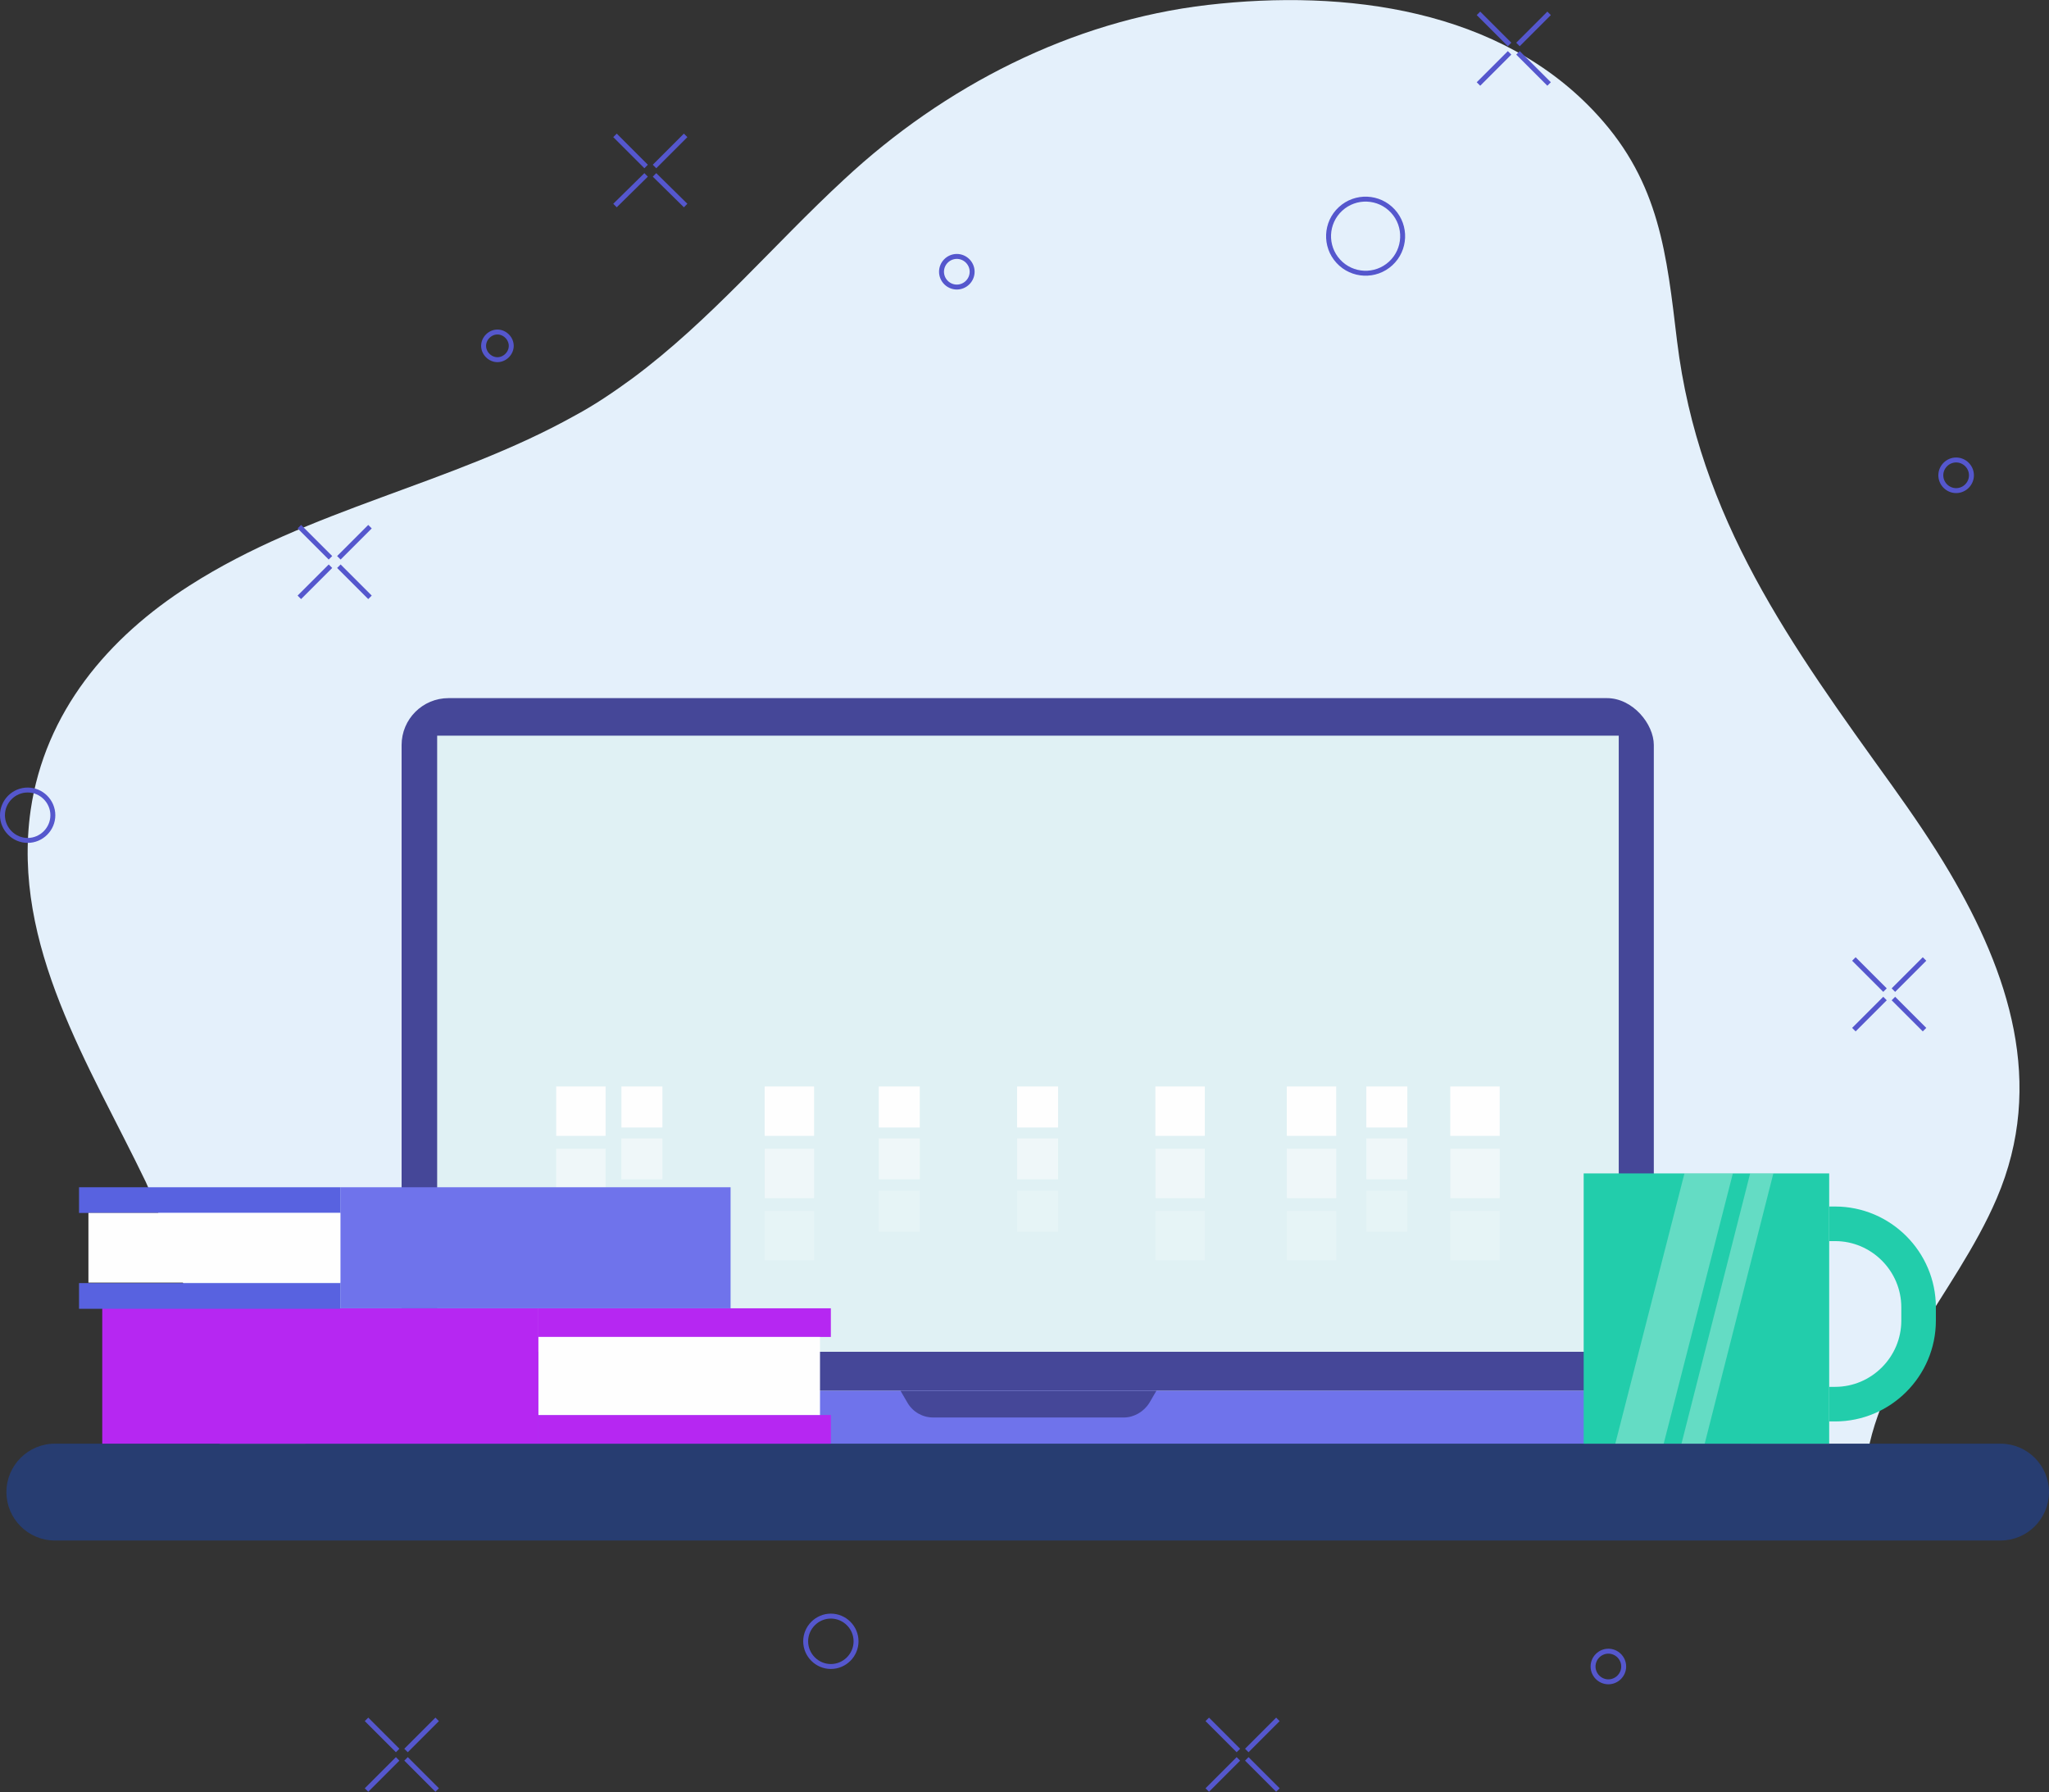 <svg id="emNdB9zc7qr1" xmlns="http://www.w3.org/2000/svg" xmlns:xlink="http://www.w3.org/1999/xlink" viewBox="0 0 414.8 362.7" shape-rendering="geometricPrecision" text-rendering="geometricPrecision">
<rect x="0" y="0" width="414.8" height="362.7" fill="#333333" stroke="none"/>
<style><![CDATA[
#emNdB9zc7qr48_to {animation: emNdB9zc7qr48_to__to 6000ms linear infinite normal forwards}@keyframes emNdB9zc7qr48_to__to { 0% {transform: translate(208.05px,158.8px)} 15% {transform: translate(208.05px,158.8px)} 43.333% {transform: translate(208.05px,148.8px)} 70% {transform: translate(208.05px,164.8px)} 100% {transform: translate(208.05px,158.8px)}} #emNdB9zc7qr48_ts {animation: emNdB9zc7qr48_ts__ts 6000ms linear infinite normal forwards}@keyframes emNdB9zc7qr48_ts__ts { 0% {transform: scale(0,0)} 5% {transform: scale(0,0)} 13.333% {transform: scale(1,1)} 100% {transform: scale(1,1)}} #emNdB9zc7qr97_to {animation: emNdB9zc7qr97_to__to 6000ms linear infinite normal forwards}@keyframes emNdB9zc7qr97_to__to { 0% {transform: translate(382.45px,201.25px)} 50% {transform: translate(362.45px,181.25px)} 100% {transform: translate(382.45px,201.25px)}} #emNdB9zc7qr97_tr {animation: emNdB9zc7qr97_tr__tr 6000ms linear infinite normal forwards}@keyframes emNdB9zc7qr97_tr__tr { 0% {transform: rotate(0deg)} 100% {transform: rotate(360deg)}} #emNdB9zc7qr107_to {animation: emNdB9zc7qr107_to__to 6000ms linear infinite normal forwards}@keyframes emNdB9zc7qr107_to__to { 0% {transform: translate(306.45px,9.85px)} 50% {transform: translate(306.45px,29.85px)} 100% {transform: translate(306.45px,9.85px)}} #emNdB9zc7qr107_tr {animation: emNdB9zc7qr107_tr__tr 6000ms linear infinite normal forwards}@keyframes emNdB9zc7qr107_tr__tr { 0% {transform: rotate(0deg)} 100% {transform: rotate(-360deg)}} #emNdB9zc7qr117_tr {animation: emNdB9zc7qr117_tr__tr 6000ms linear infinite normal forwards}@keyframes emNdB9zc7qr117_tr__tr { 0% {transform: translate(131.65px,34.5px) rotate(0deg)} 100% {transform: translate(131.65px,34.5px) rotate(360deg)}} #emNdB9zc7qr125_to {animation: emNdB9zc7qr125_to__to 6000ms linear infinite normal forwards}@keyframes emNdB9zc7qr125_to__to { 0% {transform: translate(325.6px,337.3px)} 33.333% {transform: translate(331.6px,331.3px)} 66.667% {transform: translate(320.6px,344.3px)} 100% {transform: translate(325.6px,337.3px)}} #emNdB9zc7qr126_to {animation: emNdB9zc7qr126_to__to 6000ms linear infinite normal forwards}@keyframes emNdB9zc7qr126_to__to { 0% {transform: translate(193.7px,55px)} 33.333% {transform: translate(193.7px,45px)} 66.667% {transform: translate(193.7px,75px)} 100% {transform: translate(193.7px,55px)}} #emNdB9zc7qr128_to {animation: emNdB9zc7qr128_to__to 6000ms linear infinite normal forwards}@keyframes emNdB9zc7qr128_to__to { 0% {transform: translate(168.2px,332.2px)} 33.333% {transform: translate(168.2px,342.2px)} 66.667% {transform: translate(168.2px,349.2px)} 100% {transform: translate(168.2px,332.2px)}}
]]></style>
<g><path d="M394.7,176.6c-3.6-6.1-7.6-11.9-11.6-17.5-20.5-28.5-39.2-54.1-43.6-90.1-2.1-17.5-3.5-31.9-16-45.6-19.7-21.7-51.3-25.6-79-22.4-27.6,3.2-53.4,16.5-73.6,35.3-14.4,13.3-27.1,28.6-42.9,40.3-3.7,2.7-7.5,5.3-11.6,7.5C91.5,98,62.6,103,38.4,118.5C21.9,129,9.1,144.1,6.2,164c-3.9,27.4,12,51.7,23.3,75.2c2.3,4.7,23.1,59.5,11.4,59.5c0,0,336.5,1.2,336.5,1.2c1-21.3,18.4-37.7,26.8-57.3c10-23.3,2.4-45.8-9.5-66Z" fill="#e4f0fb"/></g><g><g><rect width="253.5" height="140.2" rx="9.5" ry="9.5" transform="translate(81.3 141.3)" fill="#454798"/><rect width="239.2" height="124.7" rx="0" ry="0" transform="translate(88.5 148.9)" fill="#e0f1f4"/><path d="M67.3,281.5h281.5c3.1,0,5.6,2.5,5.6,5.6v5.2h-292.6v-5.2c0-3.1,2.5-5.6,5.6-5.6Z" fill="#6f73eb"/><path d="M227.3,286.9h-38.4c-2.1,0-4.1-1.1-5.2-3l-1.4-2.4h51.8l-1.4,2.4c-1.1,1.8-3.1,3-5.2,3Z" fill="#454798"/></g><path d="M405,311.8h-393.9c-5.4,0-9.8-4.4-9.8-9.8v0c0-5.4,4.4-9.8,9.8-9.8h393.9c5.4,0,9.8,4.4,9.8,9.8v0c0,5.4-4.4,9.8-9.8,9.8Z" fill="#273d71"/><g><g><rect width="10" height="10" rx="0" ry="0" transform="translate(112.6 219.9)" fill="#fefefe"/><rect width="10" height="10" rx="0" ry="0" transform="translate(112.6 232.5)" opacity="0.5" fill="#fefefe"/><rect width="10" height="10" rx="0" ry="0" transform="translate(112.6 245.1)" opacity="0.2" fill="#fefefe"/></g><g><rect width="8.3" height="8.3" rx="0" ry="0" transform="translate(125.8 219.9)" fill="#fefefe"/><rect width="8.3" height="8.3" rx="0" ry="0" transform="translate(125.8 230.4)" opacity="0.5" fill="#fefefe"/><rect width="8.3" height="8.3" rx="0" ry="0" transform="translate(125.8 241)" opacity="0.2" fill="#fefefe"/></g><g><rect width="10" height="10" rx="0" ry="0" transform="translate(154.8 219.9)" fill="#fefefe"/><rect width="10" height="10" rx="0" ry="0" transform="translate(154.8 232.5)" opacity="0.5" fill="#fefefe"/><rect width="10" height="10" rx="0" ry="0" transform="translate(154.8 245.1)" opacity="0.2" fill="#fefefe"/></g><g><rect width="10" height="10" rx="0" ry="0" transform="translate(260.5 219.9)" fill="#fefefe"/><rect width="10" height="10" rx="0" ry="0" transform="translate(260.5 232.5)" opacity="0.5" fill="#fefefe"/><rect width="10" height="10" rx="0" ry="0" transform="translate(260.5 245.1)" opacity="0.2" fill="#fefefe"/></g><g><rect width="10" height="10" rx="0" ry="0" transform="translate(293.6 219.9)" fill="#fefefe"/><rect width="10" height="10" rx="0" ry="0" transform="translate(293.6 232.5)" opacity="0.5" fill="#fefefe"/><rect width="10" height="10" rx="0" ry="0" transform="translate(293.6 245.1)" opacity="0.2" fill="#fefefe"/></g><g><rect width="10" height="10" rx="0" ry="0" transform="translate(233.9 219.9)" fill="#fefefe"/><rect width="10" height="10" rx="0" ry="0" transform="translate(233.9 232.5)" opacity="0.5" fill="#fefefe"/><rect width="10" height="10" rx="0" ry="0" transform="translate(233.9 245.1)" opacity="0.2" fill="#fefefe"/></g><g><rect width="8.3" height="8.3" rx="0" ry="0" transform="translate(177.9 219.9)" fill="#fefefe"/><rect width="8.3" height="8.3" rx="0" ry="0" transform="translate(177.9 230.4)" opacity="0.5" fill="#fefefe"/><rect width="8.3" height="8.3" rx="0" ry="0" transform="translate(177.9 241)" opacity="0.2" fill="#fefefe"/></g><g><rect width="8.3" height="8.3" rx="0" ry="0" transform="translate(205.9 219.9)" fill="#fefefe"/><rect width="8.3" height="8.3" rx="0" ry="0" transform="translate(205.9 230.4)" opacity="0.5" fill="#fefefe"/><rect width="8.3" height="8.3" rx="0" ry="0" transform="translate(205.9 241)" opacity="0.2" fill="#fefefe"/></g><g><rect width="8.3" height="8.3" rx="0" ry="0" transform="translate(276.6 219.9)" fill="#fefefe"/><rect width="8.3" height="8.3" rx="0" ry="0" transform="translate(276.6 230.4)" opacity="0.5" fill="#fefefe"/><rect width="8.3" height="8.3" rx="0" ry="0" transform="translate(276.6 241)" opacity="0.2" fill="#fefefe"/></g></g><g id="emNdB9zc7qr48_to" transform="translate(208.05,158.8)"><g id="emNdB9zc7qr48_ts" transform="scale(0,0)"><g transform="translate(-208.05,-158.8)"><rect width="190.9" height="123.7" rx="0" ry="0" transform="translate(112.6 93.1)" fill="#fefefe"/><rect width="175.4" height="108.1" rx="0" ry="0" transform="translate(120.4 100.9)" fill="none" stroke="#b627f2" stroke-width="1.1" stroke-miterlimit="10"/><g><path d="M162.6,135.4c-.7.4-2.1.7-4,.7-4.2,0-7.4-2.7-7.4-7.6s3.2-7.9,7.8-7.9s3,.4,3.6.7l-.5,1.6c-.7-.4-1.8-.6-3-.6-3.5,0-5.8,2.2-5.8,6.2s2.1,6,5.8,6s2.4-.2,3.2-.6l.4,1.5Z" fill="#b627f2"/><path d="M172.8,128.9h-5.8v5.4h6.5v1.6h-8.4v-15h8.1v1.6h-6.1v4.7h5.8v1.6Z" fill="#b627f2"/><path d="M176,121.1c1-.2,2.4-.3,3.7-.3c2.1,0,3.4.4,4.3,1.2.8.7,1.2,1.7,1.2,2.8c0,2-1.2,3.3-2.8,3.8v0c1.2.5,1.8,1.5,2.2,3.1.5,2.1.8,3.5,1.2,4.1h-2c-.2-.4-.6-1.7-1-3.6-.4-2.1-1.2-2.8-3-2.9h-1.8v6.5h-1.9v-14.8Zm1.9,6.8h2c2.1,0,3.4-1.1,3.4-2.8s-1.4-2.8-3.4-2.8c-.9,0-1.6,0-1.9.2v5.5Z" fill="#b627f2"/><path d="M190.9,122.5h-4.6v-1.6h11.1v1.6h-4.6v13.3h-2v-13.3Z" fill="#b627f2"/><path d="M201.1,120.9v15h-1.9v-15h1.9Z" fill="#b627f2"/><path d="M204.4,120.9h8.1v1.6h-6.1v5h5.7v1.6h-5.7v6.8h-1.9v-15Z" fill="#b627f2"/><path d="M217.2,120.9v15h-1.9v-15h1.9Z" fill="#b627f2"/><path d="M231,135.4c-.7.4-2.1.7-4,.7-4.2,0-7.4-2.7-7.4-7.6s3.2-7.9,7.8-7.9s3,.4,3.6.7l-.5,1.6c-.7-.4-1.8-.6-3-.6-3.5,0-5.8,2.2-5.8,6.2s2.1,6,5.8,6s2.4-.2,3.2-.6l.4,1.5Z" fill="#b627f2"/><path d="M236,131.2l-1.6,4.7h-2l5.1-15h2.3l5.1,15h-2.1l-1.6-4.7h-5.3Zm4.9-1.5l-1.5-4.3c-.3-1-.6-1.9-.8-2.7v0c-.2.9-.5,1.8-.8,2.7l-1.5,4.3h4.5Z" fill="#b627f2"/><path d="M248.3,122.5h-4.6v-1.6h11.1v1.6h-4.6v13.3h-2v-13.3Z" fill="#b627f2"/><path d="M264.2,128.9h-5.8v5.4h6.5v1.6h-8.4v-15h8.1v1.6h-6.1v4.7h5.8v1.6Z" fill="#b627f2"/></g><g><line x1="163.4" y1="145.9" x2="252.7" y2="145.9" fill="none" stroke="#273d71" stroke-width="1.1" stroke-miterlimit="10"/><line x1="163.4" y1="150.6" x2="252.7" y2="150.6" fill="none" stroke="#273d71" stroke-width="1.1" stroke-miterlimit="10"/><line x1="163.4" y1="155.3" x2="252.7" y2="155.3" fill="none" stroke="#273d71" stroke-width="1.1" stroke-miterlimit="10"/><line x1="163.4" y1="159.9" x2="252.7" y2="159.9" fill="none" stroke="#273d71" stroke-width="1.1" stroke-miterlimit="10"/></g><line x1="164.6" y1="188.2" x2="200.4" y2="188.2" fill="none" stroke="#273d71" stroke-width="1.1" stroke-miterlimit="10"/><line x1="215.7" y1="188.2" x2="251.5" y2="188.2" fill="none" stroke="#273d71" stroke-width="1.1" stroke-miterlimit="10"/><polygon points="303.5,93.1 112.6,216.8 303.5,216.8 303.5,93.1" opacity="0" fill="#273d71"/><g><path d="M289.9,190.6c0,1.6-2,2.9-2.4,4.3-.5,1.5.4,3.7-.5,4.9-.9,1.3-3.3,1.1-4.5,2s-1.8,3.2-3.3,3.7c-1.4.5-3.2-1-4.8-1s-3.4,1.5-4.8,1c-1.5-.5-2.1-2.8-3.3-3.7-1.3-.9-3.6-.8-4.5-2s0-3.4-.5-4.9c-.5-1.4-2.4-2.7-2.4-4.3s2-2.9,2.4-4.3c.5-1.5-.4-3.7.5-4.9.9-1.3,3.3-1.1,4.5-2s1.8-3.2,3.3-3.7c1.4-.5,3.2,1,4.8,1s3.4-1.5,4.8-1c1.5.5,2.1,2.8,3.3,3.7c1.3.9,3.6.8,4.5,2s0,3.4.5,4.9c.5,1.4,2.4,2.7,2.4,4.3Z" fill="#454798"/><polygon points="281.8,224.5 274.2,219.9 266.7,224.5 266.7,196.3 281.8,196.3 281.8,224.5" fill="#454798"/><circle r="10.7" transform="matrix(.16-.987 0.987 0.16 274.288 190.701)" fill="#05cfd9"/></g></g></g></g><g><rect width="88.3" height="27.4" rx="0" ry="0" transform="translate(20.7 264.8)" fill="#b627f2"/><rect width="59.2" height="5.8" rx="0" ry="0" transform="translate(109 264.8)" fill="#b627f2"/><rect width="59.2" height="5.8" rx="0" ry="0" transform="translate(109 286.4)" fill="#b627f2"/><rect width="57" height="15.8" rx="0" ry="0" transform="translate(109 270.6)" fill="#fefefe"/></g><g><rect width="79" height="24.5" rx="0" ry="0" transform="matrix(-1 0 0-1 147.9 264.8)" fill="#6f73eb"/><rect width="52.9" height="5.2" rx="0" ry="0" transform="matrix(-1 0 0-1 68.9 264.9)" fill="#5862e0"/><rect width="52.9" height="5.2" rx="0" ry="0" transform="matrix(-1 0 0-1 68.9 245.5)" fill="#5862e0"/><rect width="51" height="14.1" rx="0" ry="0" transform="matrix(-1 0 0-1 68.9 259.6)" fill="#fefefe"/></g><g><rect width="49.7" height="54.7" rx="0" ry="0" transform="translate(320.6 237.5)" fill="#22cdab"/><path d="M370.3,247.7h1.2c9.3,0,16.9,7.6,16.9,16.9v2.7c0,9.3-7.6,16.9-16.9,16.9h-1.2" fill="none" stroke="#22cdab" stroke-width="7" stroke-miterlimit="10"/><g opacity="0.3"><polygon points="336.8,292.2 327,292.2 341,237.5 350.8,237.5 336.8,292.2" fill="#fefefe"/><polygon points="345.1,292.2 340.4,292.2 354.3,237.5 359,237.5 345.1,292.2" fill="#fefefe"/></g></g><g><g><line x1="74.9" y1="106.6" x2="68.6" y2="112.9" fill="none" stroke="#5557cd" stroke-miterlimit="10"/><line x1="66.9" y1="114.6" x2="60.6" y2="120.9" fill="none" stroke="#5557cd" stroke-miterlimit="10"/><line x1="60.6" y1="106.6" x2="66.9" y2="112.9" fill="none" stroke="#5557cd" stroke-miterlimit="10"/><line x1="68.6" y1="114.6" x2="74.9" y2="120.9" fill="none" stroke="#5557cd" stroke-miterlimit="10"/></g><g id="emNdB9zc7qr97_to" transform="translate(382.45,201.25)"><g id="emNdB9zc7qr97_tr" transform="rotate(0)"><g transform="translate(-382.45,-201.25)"><line x1="389.6" y1="194.1" x2="383.3" y2="200.4" fill="none" stroke="#5557cd" stroke-miterlimit="10"/><line x1="381.6" y1="202.1" x2="375.3" y2="208.4" fill="none" stroke="#5557cd" stroke-miterlimit="10"/><line x1="375.3" y1="194.1" x2="381.6" y2="200.4" fill="none" stroke="#5557cd" stroke-miterlimit="10"/><line x1="383.3" y1="202.1" x2="389.6" y2="208.4" fill="none" stroke="#5557cd" stroke-miterlimit="10"/></g></g></g><g><line x1="88.5" y1="348" x2="82.2" y2="354.3" fill="none" stroke="#5557cd" stroke-miterlimit="10"/><line x1="80.5" y1="356" x2="74.2" y2="362.3" fill="none" stroke="#5557cd" stroke-miterlimit="10"/><line x1="74.2" y1="348" x2="80.5" y2="354.3" fill="none" stroke="#5557cd" stroke-miterlimit="10"/><line x1="82.2" y1="356" x2="88.5" y2="362.3" fill="none" stroke="#5557cd" stroke-miterlimit="10"/></g><g id="emNdB9zc7qr107_to" transform="translate(306.45,9.85)"><g id="emNdB9zc7qr107_tr" transform="rotate(0)"><g transform="translate(-306.45,-9.85)"><line x1="313.6" y1="2.7" x2="307.3" y2="9" fill="none" stroke="#5557cd" stroke-miterlimit="10"/><line x1="305.6" y1="10.7" x2="299.3" y2="17" fill="none" stroke="#5557cd" stroke-miterlimit="10"/><line x1="299.3" y1="2.7" x2="305.6" y2="9" fill="none" stroke="#5557cd" stroke-miterlimit="10"/><line x1="307.3" y1="10.7" x2="313.6" y2="17" fill="none" stroke="#5557cd" stroke-miterlimit="10"/></g></g></g><g><line x1="258.7" y1="348" x2="252.4" y2="354.3" fill="none" stroke="#5557cd" stroke-miterlimit="10"/><line x1="250.7" y1="356" x2="244.4" y2="362.3" fill="none" stroke="#5557cd" stroke-miterlimit="10"/><line x1="244.4" y1="348" x2="250.7" y2="354.3" fill="none" stroke="#5557cd" stroke-miterlimit="10"/><line x1="252.4" y1="356" x2="258.7" y2="362.3" fill="none" stroke="#5557cd" stroke-miterlimit="10"/></g><g id="emNdB9zc7qr117_tr" transform="translate(131.65,34.5) rotate(0)"><g transform="translate(-131.65,-34.5)"><line x1="138.8" y1="27.4" x2="132.5" y2="33.7" fill="none" stroke="#5557cd" stroke-miterlimit="10"/><line x1="130.8" y1="35.4" x2="124.5" y2="41.6" fill="none" stroke="#5557cd" stroke-miterlimit="10"/><line x1="124.5" y1="27.4" x2="130.8" y2="33.7" fill="none" stroke="#5557cd" stroke-miterlimit="10"/><line x1="132.5" y1="35.4" x2="138.8" y2="41.6" fill="none" stroke="#5557cd" stroke-miterlimit="10"/></g></g><path d="M103.5,70c0,1.5-1.3,2.8-2.8,2.8s-2.8-1.3-2.8-2.8s1.3-2.8,2.8-2.8s2.8,1.3,2.8,2.8Z" fill="none" stroke="#5557cd" stroke-miterlimit="10"/><circle r="7.5" transform="matrix(.736-.677 0.677 0.736 276.453 47.803)" fill="none" stroke="#5557cd" stroke-miterlimit="10"/><path d="M399.1,96.2c0,1.7-1.4,3.1-3.1,3.1s-3.1-1.4-3.1-3.1s1.4-3.1,3.1-3.1s3.1,1.4,3.1,3.1Z" fill="none" stroke="#5557cd" stroke-miterlimit="10"/><g id="emNdB9zc7qr125_to" transform="translate(325.6,337.3)"><path d="M328.7,337.3c0,1.7-1.4,3.1-3.1,3.1s-3.1-1.4-3.1-3.1s1.4-3.1,3.1-3.1s3.1,1.4,3.1,3.1Z" transform="translate(-325.6,-337.3)" fill="none" stroke="#5557cd" stroke-miterlimit="10"/></g><g id="emNdB9zc7qr126_to" transform="translate(193.7,55)"><path d="M196.8,55c0,1.7-1.4,3.1-3.1,3.1s-3.1-1.4-3.1-3.1s1.4-3.1,3.1-3.1s3.1,1.4,3.1,3.1Z" transform="translate(-193.7,-55)" fill="none" stroke="#5557cd" stroke-miterlimit="10"/></g><path d="M10.7,165c0,2.8-2.3,5.1-5.1,5.1s-5.1-2.3-5.1-5.1s2.3-5.1,5.1-5.1s5.1,2.3,5.1,5.1Z" fill="none" stroke="#5557cd" stroke-miterlimit="10"/><g id="emNdB9zc7qr128_to" transform="translate(168.2,332.2)"><path d="M173.3,332.2c0,2.8-2.3,5.1-5.1,5.1s-5.1-2.3-5.1-5.1s2.3-5.1,5.1-5.1s5.1,2.3,5.1,5.1Z" transform="translate(-168.2,-332.2)" fill="none" stroke="#5557cd" stroke-miterlimit="10"/></g></g></g></svg>
